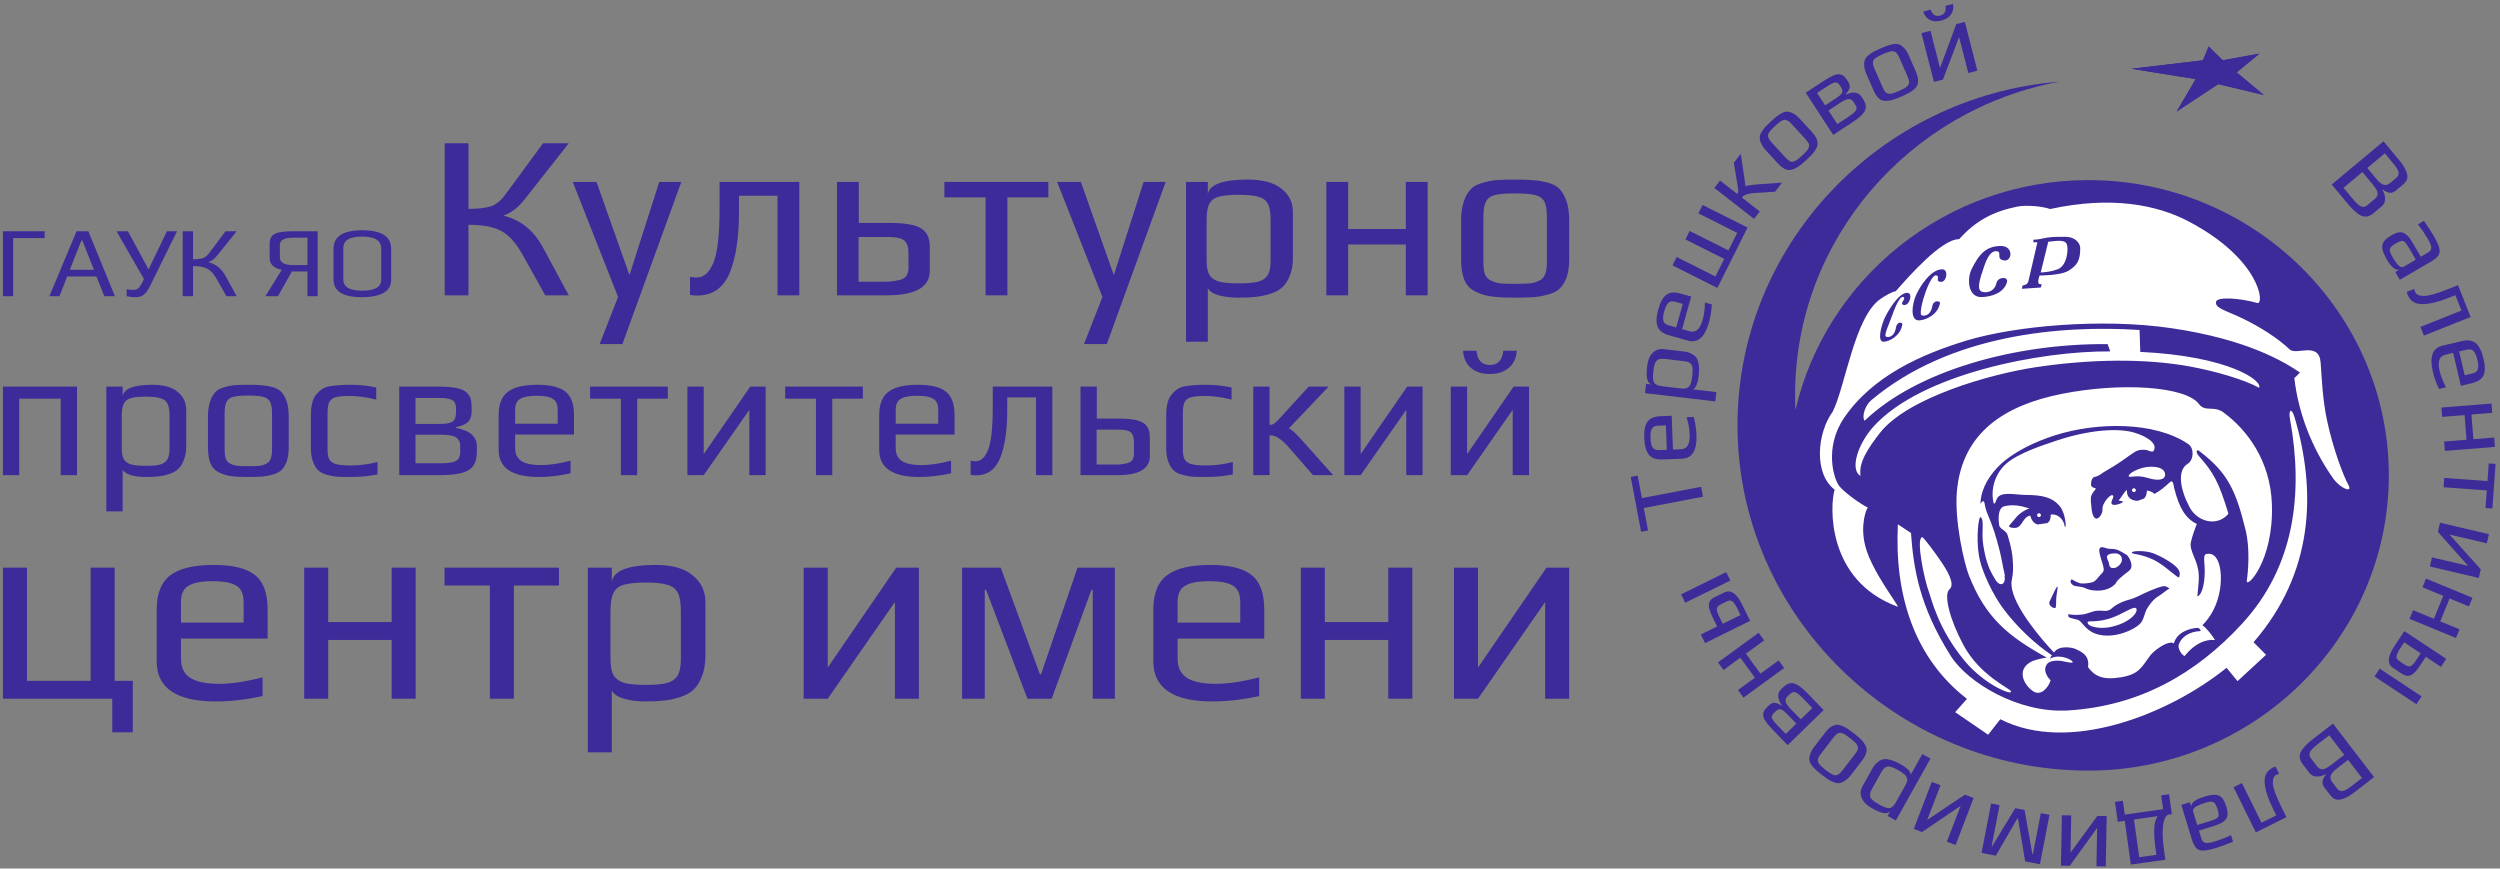 <svg width="213" height="74" viewBox="0 0 213 74" fill="none" xmlns="http://www.w3.org/2000/svg">
<rect x="0" y="0" width="213" height="74" fill="#808080" stroke="none"/>
<g clip-path="url(#clip0_117_118)">
<circle cx="177.036" cy="40.718" r="23.951" fill="white"/>
<path fill-rule="evenodd" clip-rule="evenodd" d="M192.513 4.565L190.565 6.168L192.873 8.092L188.998 7.169L185.453 9.5L187.075 6.741L181.59 5.859L187.691 5.138L188.18 3.963L189.381 5.134L192.513 4.565ZM189.864 43.771C188.896 44.922 187.207 44.45 186.557 43.223C185.747 41.697 185.464 40.085 186.392 39.513C186.912 39.193 186.97 38.19 186.433 37.827C183.581 35.897 178.658 35.953 175.09 37.087C173.467 37.603 171.479 38.501 170.25 39.756C169.144 40.886 168.746 42.039 168.735 42.925C168.991 42.528 169.065 42.748 169.092 42.924C169.257 43.977 169.699 44.179 170.392 47.003C170.49 47.4 170.584 47.898 170.668 48.344C170.752 48.79 170.848 49.037 170.789 49.108C170.916 49.833 170.344 50.058 169.955 49.296C169.55 48.647 169.212 47.962 168.977 46.463C168.787 45.259 169.098 44.322 168.75 44.062C168.586 43.94 168.354 45.747 168.594 47.275C168.835 48.812 169.932 50.85 170.655 51.825C171.903 53.507 173.447 54.901 174.829 55.835C174.736 55.907 174.701 56.026 174.655 56.12C174.908 55.986 175.133 55.948 175.305 55.942C175.912 55.923 176.545 56.224 176.6 56.413C176.608 56.511 176.216 56.435 175.758 56.337C175.248 56.227 174.636 56.305 174.436 56.545C173.983 57.091 174.471 57.727 174.712 57.961C174.546 58.545 173.903 59.338 173.239 58.904C172.418 58.367 171.74 57.023 173.122 56.344C173.156 56.327 173.725 56.112 174.377 56.026C171.135 54.226 169.174 52.678 167.734 48.98C167.378 48.065 166.491 44.398 166.733 41.803C167.199 36.805 170.857 34.517 175.652 33.56C180.664 32.561 186.22 32.898 187.353 34.427C187.894 35.158 188.664 34.486 189.539 35.213C191.418 36.623 193.443 39.212 193.567 42.984C193.727 47.889 191.313 50.256 191.429 49.46C191.535 48.731 191.723 46.773 191.321 45.142C190.479 41.723 189.778 40.272 187.43 38.467C187.169 38.223 187.024 38.455 187.301 38.807C188.593 40.255 189.038 41.05 189.864 43.771ZM189.153 50.154C188.949 51.575 188.301 52.624 187.643 53.268C188 53.505 188.506 54.17 188.715 54.531C187.926 54.442 186.979 54.822 186.124 55.899C185.832 55.761 185.524 55.204 185.634 54.901C185.879 54.225 186.582 53.822 187.388 53.776C187.643 53.761 187.368 53.497 187.261 53.498C186.632 53.507 185.474 53.836 185.215 54.816C184.732 54.511 183.514 55.427 183.195 55.854C182.449 56.855 182.262 57.448 180.699 57.706C179.142 57.963 178.459 57.601 177.901 56.845C178.072 55.741 177.18 55.481 176.892 55.32C176.602 55.157 175.414 54.942 174.998 55.593C173.883 54.422 171.554 51.682 171.386 49.932C171.317 49.211 171.607 49.267 171.483 47.644C171.406 46.648 171.107 45.824 171.036 45.562C170.938 45.202 170.372 45.089 170.324 44.726C170.23 44.012 170.27 43.263 170.768 43.134C171.488 42.949 172.21 43.092 172.904 43.321C172.584 43.411 172.08 43.713 171.795 44.06C171.527 44.386 171.323 44.598 171.18 44.788C171.078 44.925 171.507 45.009 171.743 44.974C172.317 44.89 172.347 44.017 172.978 43.931C173.073 44.295 173.266 44.595 173.596 44.685L174.43 44.569C174.643 44.423 174.74 44.175 174.72 43.843C175.202 43.756 175.652 44.094 175.828 44.532C175.906 44.725 175.903 44.888 175.957 44.904C176.061 44.934 175.973 43.71 175.501 43.14C174.862 42.37 174.03 42.169 172.542 42.169C171.947 42.169 170.779 41.906 170.307 42.276C170.077 42.456 170.065 42.741 169.968 42.889C169.903 42.894 169.862 42.895 169.86 42.888C169.536 41.525 170.107 40.219 170.935 39.502C171.961 38.612 173.95 37.966 175.135 37.567C177.932 36.624 180.447 36.434 181.87 36.868C182.906 37.184 183.836 37.777 183.505 38.382C183.379 38.611 183.1 38.358 182.793 38.331C181.741 38.237 181.865 38.739 179.27 40.209C179.01 40.357 178.938 40.518 178.442 40.642C178.277 40.683 178.142 40.941 178.16 41.306C178.177 41.652 178.7 41.516 178.524 41.708C178.348 41.901 178.151 42.159 178.139 42.456C178.125 42.843 178.189 43.046 178.195 43.267C178.195 43.3 178.244 44.046 178.545 44.169C178.815 44.28 179.131 43.777 179.135 43.426C179.043 42.874 179.943 41.899 180.048 42.264C180.104 42.457 179.697 42.868 180.009 42.995C180.146 43.079 180.776 42.925 180.876 42.744C180.903 42.693 180.496 42.676 180.517 42.617C180.713 42.439 180.995 41.872 181.215 41.745C181.184 42.249 181.428 42.572 181.928 42.653C181.997 42.665 182.062 42.67 182.122 42.672L182.672 42.48C182.839 42.318 182.914 42.069 182.916 41.795C183.095 41.821 183.43 41.903 183.541 42.085C183.999 41.856 184.426 41.501 184.874 41.084C185.161 40.818 185.19 41.38 185.237 41.569C185.645 43.212 186.177 44.169 187.173 44.641C187.007 45.045 186.787 45.643 186.663 46.201C186.502 46.928 187.264 47.73 187.332 48.92C187.382 49.794 187.145 50.916 187.241 50.807C187.724 50.578 187.874 49.33 187.838 48.376C187.817 47.815 187.698 47.272 187.97 47.205C189.043 46.94 189.373 48.621 189.153 50.154ZM175.307 50.086C175.288 50.325 175.214 50.648 175.192 50.96C175.169 51.272 175.197 51.573 175.141 51.765C175.092 51.933 174.435 51.605 174.634 51.226C174.832 50.847 175.346 49.609 175.307 50.086ZM183.548 47.172C184.155 47.423 185.186 47.983 185.549 48.448C185.811 48.783 185.7 49.046 185.662 49.173C185.604 49.362 184.469 48.174 183.529 47.715C182.39 47.159 181.729 47.25 181.635 47.098C181.525 46.922 182.803 46.863 183.548 47.172ZM148.034 36.244C148.034 20.874 160.145 8.196 175.467 6.956C162.672 9.322 152.939 20.404 152.939 33.649C152.939 34.085 152.95 34.518 152.971 34.949C155.555 23.75 165.777 15.346 177.933 15.346C192.03 15.346 203.527 26.646 203.527 40.501C203.527 54.356 192.03 65.656 177.933 65.656C161.584 65.656 148.034 52.417 148.034 36.244ZM169.39 62.6L170.428 61.277C176.224 64.247 184.749 60.89 189.703 56.898L190.637 58.034L193.068 55.788L192.004 54.717C197.121 48.819 197.399 41.895 195.471 35.466C195.226 34.719 194.973 34.928 195.104 35.682C196.265 42.049 195.506 48.278 191.019 53.147C187.06 57.445 182.245 60.154 176.209 60.53C171.976 60.793 167.643 58.157 166.211 55.894C163.503 51.613 163.035 48.41 162.816 45.41L161.7 44.672C161.396 50.682 163.088 56.07 167.586 59.542L166.58 60.676L169.39 62.6ZM156.313 41.719C155.906 42.995 155.577 49.45 161.68 51.69C161.929 51.782 159.527 48.776 158.939 46.588C158.439 44.728 159.036 43.288 159.142 43.252C158.477 42.912 157.262 42.053 156.739 41.453C156.243 40.883 155.391 38.15 157.111 35.611C159.549 32.013 163.763 30.163 167.566 29.011C171.697 27.761 179.075 27.097 184.955 27.954C191.488 28.906 194.651 30.852 195.956 31.738C195.905 31.785 195.684 32.041 195.474 32.206C195.814 35.12 196.914 38.1 198.792 40.77C199.371 41.593 200.504 42.072 200.078 41.303C199.655 40.541 198.778 38.245 198.255 35.779C197.898 34.091 197.816 32.323 197.719 30.911C197.592 29.045 195.651 30.314 195.079 29.77C194.089 28.827 192.615 27.882 191.086 27.139C189.737 26.484 188.665 26.261 188.812 25.699C188.928 25.256 190.895 25.407 192.317 25.813C192.952 25.994 192.64 22.11 186.475 18.866C183.773 17.445 179.867 16.677 174.678 17.808C174.035 17.588 172.701 17.437 171.848 17.609C169.78 18.026 168.304 18.83 166.92 20.378C165.431 20.351 162.62 23.557 161.518 24.813C161.214 24.833 160.537 25.257 160.247 25.45C157.992 26.95 157.223 32.982 156.13 35.104C154.831 36.872 154.504 40.346 156.313 41.719ZM167.366 56.28C165.108 53.547 164.568 51.035 164.362 50.492C163.953 49.411 163.228 45.937 163.757 45.763C163.871 45.726 164.889 47.132 165.308 47.738C165.846 48.517 166.629 49.768 166.094 50.211C165.584 50.632 166.095 52.742 167.288 54.962C168.671 57.536 171.167 58.605 171.327 58.884C171.583 59.33 169.129 58.412 167.366 56.28ZM179.571 29.319L179.795 29.939C173.881 29.891 163.685 31.848 159.619 36.347C158.262 37.849 157.596 40.05 158.519 40.544C158.337 39.42 159.154 38.187 160.165 36.89C162.492 33.906 169.474 31.881 173.473 31.282C178.177 30.578 182.814 30.536 186.579 31.225C188.783 31.629 191.272 32.362 192.474 33.04C192.804 32.458 189.964 30.344 182.351 29.981L182.29 28.114C175.575 27.685 166.145 28.47 159.426 34.101C158.909 34.534 158.604 35.491 158.866 35.847C163.294 31.587 171.702 29.247 179.571 29.319ZM173.724 43.73C173.814 43.73 173.888 43.803 173.888 43.892C173.888 43.981 173.814 44.053 173.724 44.053C173.633 44.053 173.559 43.981 173.559 43.892C173.559 43.803 173.633 43.73 173.724 43.73ZM181.81 41.601C181.901 41.601 181.975 41.673 181.975 41.762C181.975 41.851 181.901 41.924 181.81 41.924C181.72 41.924 181.646 41.851 181.646 41.762C181.646 41.673 181.72 41.601 181.81 41.601ZM183.266 39.765C184.226 39.765 184.47 40.123 184.47 40.46C184.47 40.797 184.036 41.045 183.011 40.725C181.987 40.404 181.446 40.752 181.374 40.573C181.289 40.356 182.305 39.765 183.266 39.765ZM178.142 49.64C178.596 49.56 178.691 49.225 179.122 48.796C179.303 48.615 179.248 48.401 179.12 47.974C178.967 47.462 178.771 46.891 178.895 46.718C179.078 46.461 179.39 46.779 179.848 46.766C180.414 46.749 180.708 46.995 181.186 47.27C181.337 47.357 181.908 48.254 181.386 48.641C180.789 49.083 180.378 49.475 180.346 49.556C180.225 49.858 179.619 50.352 178.656 50.322C178.217 50.309 177.956 50.242 177.727 50.137C177.228 49.911 176.839 49.995 176.647 49.87C176.522 49.789 176.282 49.584 176.496 49.362C176.526 49.331 176.751 49.541 177.144 49.672C177.43 49.768 177.834 49.694 178.142 49.64ZM180.229 47.148C180.591 47.148 180.79 47.389 180.79 47.695C180.79 48.001 180.406 48.398 180.088 48.398C179.906 48.398 179.738 48.421 179.673 47.967C179.654 47.837 179.576 47.72 179.538 47.61C179.394 47.193 179.867 47.148 180.229 47.148ZM179.518 52.036C179.99 51.934 179.848 51.725 180.757 51.311C181.185 51.116 181.605 51.076 182.062 50.85C182.877 50.447 183.7 50.082 184.238 49.956C184.529 49.889 184.721 50.054 184.832 50.146C184.543 50.297 184.24 50.597 183.858 50.823C183.46 51.059 183.097 51.555 182.91 51.888C182.717 52.233 182.669 52.714 182.415 53.047C181.971 53.629 180.022 54.531 178.536 53.99C177.625 53.66 177.371 52.896 177.028 52.807C176.235 52.6 176.202 52.66 176.216 52.324C176.397 52.355 176.702 52.439 177.433 52.353C177.816 52.308 178.269 52.078 178.635 52.039C179.005 51.999 179.332 52.077 179.518 52.036ZM179.642 52.729C180.784 52.408 181.841 51.53 182.017 51.857C182.194 52.183 181.408 53.11 179.766 53.432C178.857 53.609 177.96 53.386 177.876 53.107C177.776 52.771 178.258 53.118 179.642 52.729ZM173.239 20.424C173.745 20.419 174.073 20.292 174.465 20.238C174.939 20.172 175.467 20.177 175.99 20.176C176.754 20.175 177.231 20.681 177.236 21.128C177.247 22.252 176.916 22.63 176.26 23.052C175.713 23.404 174.498 23.455 173.771 23.476C173.665 23.804 173.604 24.026 173.713 24.177C173.765 24.25 173.967 24.18 173.949 24.242L173.878 24.496L172.265 24.607L172.315 24.347C172.404 24.273 172.737 24.318 172.827 23.93L173.587 20.641L173.254 20.645L173.239 20.424ZM174.511 20.599C174.792 20.599 175.916 20.307 176.095 20.811C176.255 21.26 176.103 22.645 175.32 22.939C174.74 23.157 174.312 23.184 173.869 23.217L174.511 20.599ZM170.459 20.958C171.576 20.947 171.444 22.265 170.773 22.191C170.014 22.106 170.587 21.499 170.169 21.412C169.6 21.293 169.253 22.073 169.03 22.754C168.796 23.467 168.373 24.559 168.784 24.816C169.041 24.976 169.904 24.982 170.095 24.116C170.217 23.56 171.16 23.536 170.99 24.064C170.683 25.018 169.593 25.283 168.86 25.312C167.646 25.361 167.591 23.746 167.964 22.972C168.6 21.654 169.21 20.97 170.459 20.958ZM165.481 22.943C166.051 22.943 165.857 24.094 165.326 24.013C164.847 23.939 165.317 23.609 165.005 23.473C164.633 23.311 164.147 24.646 164.075 24.838C163.815 25.53 163.512 26.741 163.713 26.855C163.87 26.944 164.479 26.957 164.63 26.091C164.727 25.534 165.326 25.619 165.287 25.831C165.113 26.799 164.109 27.263 163.528 27.298C162.714 27.347 162.902 25.949 163.23 25.186C163.559 24.423 164.49 22.943 165.481 22.943ZM162.487 24.947C163.02 24.947 162.704 26.064 162.207 25.983C161.759 25.91 162.458 25.438 162.166 25.302C161.818 25.14 161.28 26.682 161.213 26.873C160.969 27.566 160.489 28.559 160.678 28.674C160.824 28.762 161.394 28.775 161.535 27.909C161.626 27.352 162.114 27.438 162.078 27.649C161.915 28.617 160.997 29.089 160.504 29.116C159.92 29.149 160.26 27.832 160.526 27.211C160.792 26.59 161.736 24.947 162.487 24.947Z" fill="#3C2B99"/>
<path d="M190.563 6.167L192.511 4.564L189.379 5.133L188.178 3.962L187.689 5.137L181.587 5.857L187.073 6.74L185.451 9.499L188.996 7.168L192.872 8.091L190.563 6.167Z" fill="#3C2B99"/>
<path d="M203.076 12.039L204.387 13.62C204.7 13.998 204.91 14.33 205.018 14.617C205.115 14.882 205.138 15.093 205.085 15.252C205.037 15.416 204.917 15.577 204.727 15.736L204.136 16.229C203.959 16.376 203.779 16.441 203.597 16.425C203.419 16.404 203.222 16.31 203.007 16.144L202.98 16.166C203.139 16.441 203.215 16.704 203.209 16.955C203.211 17.207 203.119 17.411 202.933 17.566L202.193 18.184C201.871 18.452 201.544 18.521 201.213 18.39C200.882 18.258 200.483 17.911 200.015 17.347L198.664 15.718L203.076 12.039ZM202.474 15.251C202.704 15.528 202.908 15.692 203.088 15.742C203.276 15.793 203.46 15.743 203.642 15.591L204.158 15.161C204.326 15.021 204.393 14.861 204.359 14.682C204.325 14.502 204.19 14.27 203.952 13.983L203.189 13.063L201.694 14.31L202.474 15.251ZM200.471 16.968C200.746 17.299 200.974 17.505 201.155 17.585C201.336 17.664 201.508 17.636 201.671 17.5L202.338 16.944C202.455 16.846 202.528 16.744 202.554 16.637C202.589 16.531 202.581 16.415 202.529 16.288C202.474 16.166 202.416 16.064 202.357 15.983C202.302 15.898 202.21 15.778 202.082 15.624L201.279 14.656L199.668 16L200.471 16.968Z" fill="#3C2B99"/>
<path d="M203.353 22.096C203.149 21.743 203.024 21.451 202.978 21.218C202.934 20.99 202.972 20.784 203.089 20.599C203.21 20.419 203.429 20.238 203.745 20.053C204.025 19.89 204.264 19.802 204.461 19.79C204.666 19.78 204.857 19.85 205.033 20C205.212 20.156 205.403 20.41 205.607 20.763L206.251 21.874L206.84 21.532C206.977 21.451 207.066 21.362 207.104 21.265C207.151 21.169 207.153 21.048 207.11 20.903C207.069 20.762 206.979 20.572 206.84 20.332C206.618 19.948 206.342 19.542 206.011 19.113L206.516 18.819C206.855 19.298 207.143 19.742 207.38 20.151C207.628 20.58 207.779 20.916 207.831 21.16C207.888 21.399 207.86 21.604 207.746 21.773C207.633 21.941 207.41 22.122 207.079 22.315L204.464 23.838L204.078 23.171L204.43 22.966C204.112 23.076 203.753 22.786 203.353 22.096ZM203.871 21.948C204.016 22.199 204.157 22.401 204.293 22.553C204.472 22.757 204.646 22.809 204.814 22.712L205.823 22.124L205.206 21.058C205.079 20.838 204.969 20.69 204.877 20.614C204.79 20.535 204.692 20.506 204.583 20.529C204.473 20.552 204.316 20.623 204.112 20.741C203.929 20.848 203.797 20.949 203.715 21.044C203.639 21.137 203.605 21.242 203.612 21.361C203.625 21.477 203.684 21.626 203.791 21.81L203.871 21.948Z" fill="#3C2B99"/>
<path d="M205.132 25.117C205.1 25.035 205.076 24.952 205.062 24.869L205.695 24.617C205.709 24.7 205.731 24.78 205.762 24.857C205.855 25.093 206.099 25.212 206.493 25.215C206.895 25.22 207.559 25.038 208.484 24.669L209.421 24.296L210.495 27.007L206.518 28.591L206.224 27.85L209.716 26.459L209.197 25.148L208.622 25.378C207.718 25.738 206.961 25.915 206.35 25.911C205.745 25.904 205.339 25.639 205.132 25.117Z" fill="#3C2B99"/>
<path d="M207.278 31.666C206.978 30.389 207.253 29.65 208.102 29.45L209.746 29.062C210.251 28.943 210.646 29.002 210.932 29.238C211.224 29.479 211.447 29.924 211.599 30.574C211.744 31.19 211.741 31.658 211.593 31.978C211.445 32.305 211.11 32.529 210.588 32.652L209.667 32.87L209.01 30.065L208.381 30.213C208.094 30.28 207.911 30.43 207.832 30.661C207.753 30.892 207.763 31.218 207.862 31.638C207.955 32.035 208.134 32.487 208.398 32.996L207.804 33.136C207.565 32.633 207.39 32.144 207.278 31.666ZM209.993 31.973L210.647 31.819C210.899 31.759 211.053 31.641 211.109 31.464C211.171 31.291 211.159 31.021 211.073 30.653C210.989 30.296 210.88 30.049 210.744 29.911C210.615 29.771 210.424 29.731 210.171 29.791L209.517 29.945L209.993 31.973Z" fill="#3C2B99"/>
<path d="M212.273 34.38L212.336 35.176L210.565 35.318L210.733 37.421L212.504 37.279L212.568 38.074L208.302 38.417L208.239 37.621L210.151 37.468L209.983 35.365L208.071 35.518L208.007 34.723L212.273 34.38Z" fill="#3C2B99"/>
<path d="M211.933 40.989L212.042 39.485L212.624 39.528L212.348 43.321L211.766 43.279L211.875 41.784L208.189 41.514L208.247 40.719L211.933 40.989Z" fill="#3C2B99"/>
<path d="M211.19 49.241L207.023 48.267L207.204 47.49L210.278 48.209L207.71 45.314L207.89 44.537L212.058 45.511L211.877 46.289L208.7 45.546L211.361 48.508L211.19 49.241Z" fill="#3C2B99"/>
<path d="M210.653 50.929L210.351 51.668L208.707 50.99L207.907 52.942L209.551 53.619L209.249 54.357L205.291 52.727L205.593 51.989L207.368 52.72L208.167 50.768L206.393 50.037L206.695 49.299L210.653 50.929Z" fill="#3C2B99"/>
<path d="M208.42 56.134L207.972 56.815L206.681 55.961L206.223 56.656C206.022 56.962 205.841 57.189 205.68 57.338C205.515 57.491 205.349 57.572 205.181 57.581C205.017 57.593 204.835 57.533 204.633 57.399L203.895 56.911C203.378 56.569 203.407 55.962 203.982 55.088L204.849 53.771L208.42 56.134ZM206.317 59.331L205.879 59.997L202.307 57.634L202.745 56.968L206.317 59.331ZM204.439 55.327C204.345 55.47 204.267 55.631 204.206 55.81C204.137 56.012 204.205 56.181 204.412 56.318L204.862 56.616C205.005 56.711 205.126 56.762 205.226 56.772C205.322 56.786 205.418 56.754 205.512 56.675C205.603 56.6 205.712 56.467 205.839 56.275L206.243 55.66L204.834 54.728L204.439 55.327Z" fill="#3C2B99"/>
<path d="M202.268 66.212L200.642 67.466C200.254 67.765 199.916 67.963 199.626 68.06C199.358 68.147 199.146 68.162 198.99 68.103C198.829 68.049 198.673 67.923 198.522 67.726L198.053 67.115C197.913 66.932 197.854 66.749 197.878 66.567C197.905 66.389 198.006 66.196 198.18 65.987L198.159 65.959C197.879 66.108 197.614 66.174 197.364 66.159C197.113 66.151 196.913 66.051 196.766 65.859L196.178 65.093C195.923 64.76 195.867 64.431 196.011 64.104C196.154 63.777 196.516 63.39 197.095 62.943L198.77 61.651L202.268 66.212ZM199.09 65.487C198.805 65.706 198.635 65.905 198.578 66.083C198.52 66.27 198.563 66.457 198.707 66.644L199.116 67.178C199.249 67.351 199.406 67.424 199.586 67.397C199.766 67.37 200.003 67.243 200.297 67.016L201.243 66.287L200.057 64.741L199.09 65.487ZM197.456 63.414C197.115 63.677 196.901 63.898 196.815 64.076C196.729 64.255 196.75 64.428 196.88 64.597L197.408 65.285C197.501 65.407 197.601 65.484 197.706 65.514C197.81 65.553 197.926 65.549 198.054 65.503C198.179 65.452 198.282 65.398 198.365 65.341C198.452 65.289 198.575 65.202 198.734 65.08L199.729 64.312L198.451 62.647L197.456 63.414Z" fill="#3C2B99"/>
<path d="M193.637 65.403C193.716 65.364 193.796 65.334 193.878 65.313L194.181 65.925C194.099 65.945 194.021 65.974 193.947 66.011C193.72 66.124 193.621 66.377 193.652 66.771C193.679 67.173 193.914 67.821 194.357 68.716L194.804 69.622L192.198 70.917L190.298 67.073L191.011 66.718L192.679 70.094L193.939 69.468L193.664 68.912C193.232 68.038 192.994 67.296 192.948 66.685C192.906 66.08 193.135 65.653 193.637 65.403Z" fill="#3C2B99"/>
<path d="M187.79 67.884C188.179 67.764 188.492 67.709 188.728 67.716C188.959 67.726 189.151 67.809 189.304 67.966C189.451 68.125 189.578 68.379 189.685 68.73C189.78 69.04 189.811 69.293 189.778 69.489C189.742 69.692 189.63 69.862 189.444 70C189.253 70.139 188.962 70.268 188.574 70.388L187.348 70.764L187.547 71.417C187.594 71.57 187.66 71.676 187.747 71.736C187.829 71.803 187.946 71.832 188.097 71.823C188.242 71.816 188.448 71.771 188.713 71.69C189.135 71.56 189.593 71.382 190.085 71.157L190.256 71.716C189.713 71.938 189.217 72.119 188.766 72.257C188.292 72.403 187.932 72.474 187.684 72.469C187.438 72.471 187.246 72.397 187.108 72.248C186.97 72.099 186.844 71.84 186.732 71.473L185.846 68.574L186.582 68.348L186.701 68.738C186.666 68.402 187.029 68.118 187.79 67.884ZM187.816 68.423C187.54 68.508 187.312 68.6 187.133 68.698C186.894 68.827 186.804 68.984 186.861 69.171L187.203 70.29L188.378 69.929C188.62 69.854 188.789 69.781 188.884 69.708C188.98 69.641 189.03 69.552 189.033 69.44C189.036 69.328 189.002 69.159 188.933 68.933C188.871 68.729 188.803 68.577 188.729 68.476C188.657 68.381 188.562 68.323 188.445 68.304C188.33 68.29 188.171 68.314 187.968 68.376L187.816 68.423Z" fill="#3C2B99"/>
<path d="M180.43 70.015L180.193 68.32L180.868 68.226L181.032 69.402L184.298 68.943L184.133 67.766L184.807 67.672L185.044 69.366L184.773 69.404C184.645 69.422 184.533 69.537 184.437 69.747C184.342 69.963 184.284 70.293 184.263 70.738C184.243 71.189 184.28 71.75 184.374 72.424L184.489 73.249L181.548 73.662L181.026 69.931L180.43 70.015ZM181.814 69.82L182.263 73.034L183.725 72.828L183.639 72.213C183.554 71.605 183.522 71.075 183.542 70.625C183.557 70.181 183.653 69.818 183.827 69.537L181.814 69.82Z" fill="#3C2B99"/>
<path d="M175.594 73.75L175.672 69.46L176.468 69.475L176.41 72.639L178.695 69.516L179.491 69.53L179.412 73.82L178.617 73.806L178.677 70.535L176.345 73.764L175.594 73.75Z" fill="#3C2B99"/>
<path d="M173.802 73.635L172.544 73.39L171.931 69.713L171.896 69.706L170.044 72.904L168.829 72.668L169.643 68.456L170.364 68.596L169.687 72.095L169.731 72.103L171.7 68.856L172.49 69.009L173.159 72.769L173.203 72.778L173.879 69.279L174.617 69.422L173.802 73.635Z" fill="#3C2B99"/>
<path d="M163.052 70.621L164.589 66.617L165.332 66.903L164.198 69.857L167.411 67.706L168.153 67.992L166.617 71.997L165.874 71.71L167.046 68.657L163.753 70.892L163.052 70.621Z" fill="#3C2B99"/>
<path d="M161.523 69.907L160.829 69.516L161.054 69.114C160.819 69.402 160.306 69.323 159.514 68.877C159.041 68.611 158.74 68.309 158.611 67.972C158.48 67.64 158.5 67.32 158.673 67.011L159.535 65.472C159.659 65.251 159.801 65.076 159.96 64.949C160.114 64.819 160.268 64.736 160.423 64.701C160.564 64.666 160.732 64.669 160.925 64.71C161.113 64.748 161.291 64.804 161.459 64.879C161.612 64.944 161.791 65.035 161.997 65.15C162.223 65.278 162.416 65.421 162.578 65.579C162.731 65.74 162.802 65.885 162.79 66.014L163.782 64.244L164.475 64.635L161.523 69.907ZM161.717 65.613C161.45 65.463 161.237 65.367 161.078 65.325C160.911 65.285 160.768 65.299 160.648 65.367C160.529 65.436 160.41 65.576 160.292 65.787L159.521 67.163C159.391 67.395 159.325 67.585 159.324 67.733C159.322 67.881 159.383 68.013 159.506 68.13C159.622 68.25 159.816 68.386 160.088 68.54C160.361 68.693 160.581 68.79 160.747 68.829C160.906 68.871 161.049 68.853 161.174 68.775C161.299 68.696 161.426 68.541 161.556 68.309L162.327 66.933C162.442 66.727 162.499 66.552 162.498 66.409C162.489 66.268 162.424 66.137 162.303 66.015C162.18 65.898 161.984 65.764 161.717 65.613Z" fill="#3C2B99"/>
<path d="M157.946 62.478C158.244 62.709 158.459 62.895 158.591 63.033C158.726 63.168 158.841 63.328 158.936 63.513C159.036 63.703 159.061 63.902 159.013 64.11C158.96 64.324 158.831 64.564 158.626 64.83L157.719 66.009C157.557 66.22 157.389 66.385 157.215 66.504C157.041 66.624 156.878 66.695 156.726 66.719C156.595 66.745 156.443 66.724 156.27 66.658C156.09 66.593 155.919 66.51 155.759 66.408C155.584 66.287 155.405 66.157 155.223 66.016C154.981 65.828 154.804 65.68 154.694 65.572C154.575 65.466 154.46 65.339 154.349 65.193C154.237 65.039 154.173 64.89 154.159 64.744C154.144 64.598 154.17 64.424 154.236 64.222C154.311 64.018 154.431 63.809 154.597 63.594L155.504 62.415C155.81 62.017 156.125 61.797 156.447 61.756C156.579 61.739 156.732 61.763 156.904 61.829C157.077 61.895 157.243 61.979 157.403 62.081C157.587 62.209 157.768 62.341 157.946 62.478ZM157.627 62.892C157.431 62.741 157.285 62.635 157.189 62.576C157.093 62.517 156.987 62.476 156.871 62.453C156.758 62.425 156.653 62.441 156.555 62.5C156.45 62.56 156.337 62.667 156.219 62.822L155.16 64.197C154.998 64.408 154.907 64.58 154.886 64.713C154.862 64.851 154.902 64.983 155.006 65.109C155.102 65.235 155.281 65.4 155.542 65.602C155.803 65.804 156.01 65.937 156.161 66.002C156.304 66.068 156.439 66.072 156.566 66.013C156.689 65.959 156.832 65.827 156.994 65.616L158.052 64.241C158.171 64.086 158.249 63.952 158.284 63.838C158.312 63.725 158.298 63.617 158.243 63.514C158.191 63.407 158.125 63.315 158.043 63.237C157.962 63.159 157.823 63.044 157.627 62.892Z" fill="#3C2B99"/>
<path d="M152.309 63.485L151.003 62.137C150.736 61.861 150.539 61.624 150.413 61.426C150.282 61.232 150.218 61.059 150.22 60.909C150.223 60.767 150.251 60.648 150.307 60.553C150.363 60.457 150.458 60.344 150.593 60.212L150.701 60.107C150.866 59.947 151.03 59.87 151.192 59.876C151.355 59.883 151.554 59.965 151.789 60.123L151.814 60.098C151.422 59.524 151.398 59.07 151.74 58.737L151.924 58.558C152.131 58.356 152.335 58.24 152.536 58.209C152.728 58.179 152.942 58.234 153.177 58.376C153.413 58.517 153.697 58.759 154.03 59.103L155.378 60.496L152.309 63.485ZM152.247 60.826C152.083 60.656 151.947 60.541 151.84 60.481C151.728 60.425 151.628 60.411 151.54 60.439C151.448 60.471 151.339 60.549 151.212 60.673L151.174 60.71C151.06 60.821 150.991 60.92 150.969 61.008C150.943 61.091 150.963 61.187 151.028 61.297C151.084 61.406 151.197 61.548 151.365 61.722L152.147 62.53L153.048 61.653L152.247 60.826ZM153.586 59.472C153.393 59.273 153.235 59.135 153.111 59.058C152.987 58.981 152.879 58.95 152.787 58.965C152.691 58.985 152.586 59.05 152.472 59.161L152.269 59.359C152.163 59.462 152.117 59.593 152.132 59.752C152.155 59.911 152.299 60.129 152.566 60.404L153.422 61.288L154.412 60.325L153.586 59.472Z" fill="#3C2B99"/>
<path d="M148.545 59.434L148.078 58.788L149.516 57.741L148.28 56.034L146.842 57.081L146.374 56.435L149.837 53.914L150.304 54.56L148.752 55.69L149.988 57.397L151.54 56.267L152.008 56.913L148.545 59.434Z" fill="#3C2B99"/>
<path d="M145.27 54.791L144.911 54.06L146.299 53.374L145.932 52.627C145.77 52.298 145.667 52.026 145.62 51.812C145.572 51.592 145.586 51.407 145.663 51.257C145.736 51.11 145.88 50.982 146.097 50.875L146.89 50.484C147.445 50.21 147.953 50.542 148.414 51.48L149.109 52.896L145.27 54.791ZM143.583 51.355L143.232 50.639L147.071 48.744L147.422 49.46L143.583 51.355ZM147.977 51.755C147.902 51.602 147.803 51.453 147.68 51.309C147.541 51.147 147.361 51.121 147.138 51.231L146.655 51.469C146.501 51.545 146.395 51.624 146.337 51.705C146.276 51.782 146.255 51.881 146.276 52.002C146.293 52.119 146.353 52.28 146.455 52.487L146.779 53.147L148.294 52.4L147.977 51.755Z" fill="#3C2B99"/>
<path d="M140.051 43.282L140.414 45.198L139.824 45.31L138.937 40.633L139.528 40.521L139.891 42.437L144.937 41.475L145.097 42.32L140.051 43.282Z" fill="#3C2B99"/>
<path d="M144.54 37.068C144.588 38.379 144.176 39.051 143.304 39.083L141.617 39.145C141.098 39.164 140.722 39.03 140.487 38.742C140.247 38.45 140.114 37.97 140.09 37.302C140.067 36.67 140.159 36.211 140.367 35.926C140.575 35.634 140.946 35.479 141.482 35.459L142.428 35.425L142.533 38.304L143.178 38.28C143.472 38.269 143.68 38.158 143.802 37.947C143.925 37.735 143.978 37.414 143.962 36.983C143.947 36.575 143.859 36.097 143.697 35.547L144.307 35.524C144.445 36.063 144.522 36.578 144.54 37.068ZM141.936 36.241L141.264 36.266C141.005 36.275 140.831 36.361 140.743 36.524C140.648 36.681 140.608 36.949 140.622 37.327C140.635 37.693 140.695 37.957 140.801 38.119C140.901 38.281 141.081 38.357 141.34 38.348L142.011 38.323L141.936 36.241Z" fill="#3C2B99"/>
<path d="M140.155 33.495L140.248 32.702L140.705 32.756C140.349 32.649 140.225 32.143 140.331 31.239C140.394 30.699 140.556 30.304 140.817 30.055C141.071 29.806 141.375 29.702 141.726 29.743L143.473 29.949C143.725 29.979 143.94 30.043 144.118 30.142C144.297 30.234 144.433 30.345 144.524 30.475C144.611 30.592 144.673 30.748 144.71 30.943C144.747 31.132 144.763 31.319 144.76 31.503C144.758 31.669 144.743 31.87 144.716 32.104C144.685 32.363 144.628 32.597 144.544 32.807C144.455 33.011 144.349 33.132 144.226 33.171L146.236 33.409L146.143 34.201L140.155 33.495ZM144.182 32.024C144.218 31.718 144.225 31.484 144.202 31.321C144.175 31.151 144.107 31.024 143.998 30.94C143.889 30.855 143.715 30.799 143.475 30.771L141.912 30.586C141.648 30.555 141.448 30.567 141.311 30.623C141.174 30.678 141.075 30.785 141.015 30.945C140.95 31.098 140.899 31.33 140.862 31.641C140.826 31.952 140.821 32.192 140.849 32.362C140.871 32.526 140.943 32.65 141.063 32.736C141.184 32.821 141.376 32.88 141.639 32.911L143.202 33.095C143.436 33.123 143.619 33.109 143.75 33.053C143.876 32.99 143.972 32.88 144.038 32.721C144.098 32.561 144.146 32.329 144.182 32.024Z" fill="#3C2B99"/>
<path d="M145.6 27.482C145.245 28.744 144.648 29.257 143.808 29.02L142.183 28.561C141.684 28.42 141.366 28.177 141.231 27.832C141.091 27.479 141.111 26.981 141.292 26.339C141.463 25.73 141.691 25.321 141.976 25.113C142.262 24.899 142.664 24.866 143.18 25.011L144.091 25.268L143.312 28.042L143.933 28.217C144.217 28.297 144.449 28.256 144.63 28.092C144.81 27.928 144.959 27.638 145.076 27.223C145.186 26.83 145.248 26.347 145.262 25.774L145.849 25.94C145.816 26.495 145.733 27.009 145.6 27.482ZM143.373 25.895L142.726 25.712C142.476 25.642 142.285 25.67 142.151 25.798C142.013 25.919 141.893 26.161 141.79 26.525C141.691 26.878 141.668 27.148 141.719 27.334C141.765 27.519 141.913 27.647 142.163 27.717L142.81 27.9L143.373 25.895Z" fill="#3C2B99"/>
<path d="M142.493 22.612L142.849 21.898L146.154 23.557L146.902 22.059L143.597 20.4L143.957 19.678L147.262 21.337L148.01 19.839L144.705 18.18L145.062 17.466L148.888 19.387L146.32 24.532L142.493 22.612Z" fill="#3C2B99"/>
<path d="M146.063 16.017L146.551 15.387L148.011 16.522C148.065 16.452 148.094 16.385 148.099 16.322C148.103 16.249 148.097 16.155 148.082 16.039L147.721 13.873L148.317 13.103L148.725 15.888C148.786 15.838 148.916 15.801 149.114 15.776C149.316 15.746 149.63 15.717 150.055 15.688L151.834 15.558L151.232 16.335L149.469 16.445C149.227 16.459 149.018 16.494 148.84 16.55C148.707 16.596 148.622 16.634 148.583 16.665C148.54 16.691 148.505 16.723 148.476 16.76C148.447 16.798 148.427 16.823 148.416 16.837L149.932 18.016L149.444 18.647L146.063 16.017Z" fill="#3C2B99"/>
<path d="M153.895 13.637C153.617 13.893 153.399 14.075 153.241 14.181C153.086 14.292 152.909 14.379 152.711 14.442C152.508 14.509 152.308 14.501 152.111 14.418C151.91 14.33 151.696 14.162 151.468 13.915L150.462 12.819C150.282 12.624 150.148 12.43 150.06 12.238C149.971 12.047 149.928 11.873 149.931 11.719C149.928 11.585 149.973 11.438 150.067 11.279C150.162 11.111 150.272 10.957 150.399 10.815C150.547 10.662 150.705 10.508 150.874 10.352C151.1 10.143 151.275 9.994 151.399 9.903C151.524 9.803 151.668 9.711 151.83 9.625C152 9.54 152.158 9.503 152.304 9.513C152.449 9.523 152.616 9.578 152.804 9.677C152.991 9.786 153.177 9.939 153.361 10.139L154.367 11.234C154.707 11.604 154.87 11.951 154.857 12.277C154.852 12.411 154.802 12.557 154.708 12.716C154.614 12.876 154.503 13.026 154.377 13.167C154.22 13.328 154.059 13.485 153.895 13.637ZM153.541 13.252C153.723 13.084 153.851 12.958 153.926 12.873C154 12.788 154.058 12.69 154.1 12.579C154.146 12.472 154.148 12.365 154.107 12.259C154.066 12.144 153.979 12.015 153.847 11.872L152.673 10.594C152.493 10.399 152.339 10.28 152.212 10.237C152.08 10.19 151.944 10.207 151.803 10.289C151.662 10.363 151.471 10.512 151.228 10.736C150.985 10.961 150.819 11.142 150.73 11.281C150.642 11.411 150.615 11.544 150.652 11.679C150.684 11.81 150.79 11.973 150.97 12.169L152.144 13.446C152.276 13.59 152.395 13.689 152.501 13.743C152.608 13.79 152.716 13.794 152.826 13.757C152.94 13.723 153.042 13.673 153.133 13.606C153.223 13.539 153.359 13.421 153.541 13.252Z" fill="#3C2B99"/>
<path d="M153.847 7.9L155.415 6.871C155.736 6.66 156.005 6.512 156.224 6.425C156.439 6.334 156.62 6.303 156.766 6.334C156.905 6.363 157.016 6.414 157.099 6.487C157.181 6.56 157.274 6.676 157.378 6.834L157.46 6.96C157.586 7.153 157.63 7.329 157.593 7.487C157.555 7.646 157.437 7.826 157.237 8.028L157.256 8.057C157.893 7.781 158.342 7.843 158.604 8.244L158.744 8.459C158.902 8.701 158.977 8.924 158.969 9.127C158.962 9.322 158.867 9.522 158.684 9.727C158.501 9.932 158.209 10.166 157.81 10.428L156.189 11.491L153.847 7.9ZM156.462 8.345C156.659 8.216 156.798 8.104 156.877 8.01C156.953 7.91 156.986 7.815 156.975 7.723C156.961 7.626 156.906 7.503 156.809 7.355L156.78 7.311C156.693 7.177 156.609 7.091 156.527 7.053C156.451 7.011 156.353 7.012 156.233 7.055C156.115 7.09 155.955 7.174 155.753 7.306L154.813 7.923L155.5 8.976L156.462 8.345ZM157.532 9.921C157.764 9.769 157.929 9.639 158.028 9.532C158.127 9.425 158.178 9.324 158.181 9.231C158.18 9.133 158.136 9.017 158.049 8.883L157.894 8.646C157.813 8.522 157.694 8.452 157.535 8.436C157.375 8.428 157.135 8.529 156.814 8.74L155.786 9.414L156.541 10.572L157.532 9.921Z" fill="#3C2B99"/>
<path d="M162.006 8.221C161.66 8.373 161.395 8.474 161.211 8.522C161.029 8.577 160.833 8.601 160.625 8.596C160.411 8.593 160.225 8.52 160.066 8.377C159.905 8.229 159.756 8 159.622 7.692L159.025 6.327C158.919 6.084 158.855 5.857 158.834 5.647C158.813 5.437 158.828 5.259 158.881 5.113C158.921 4.986 159.012 4.862 159.153 4.742C159.296 4.614 159.451 4.504 159.617 4.412C159.806 4.316 160.006 4.222 160.217 4.129C160.498 4.006 160.712 3.921 160.859 3.876C161.01 3.822 161.175 3.782 161.356 3.754C161.545 3.729 161.706 3.745 161.841 3.802C161.975 3.86 162.115 3.966 162.26 4.121C162.402 4.285 162.528 4.491 162.637 4.74L163.233 6.104C163.434 6.564 163.476 6.946 163.357 7.25C163.309 7.374 163.214 7.497 163.074 7.616C162.933 7.736 162.78 7.842 162.614 7.935C162.414 8.036 162.211 8.131 162.006 8.221ZM161.796 7.742C162.023 7.643 162.185 7.565 162.283 7.509C162.381 7.453 162.468 7.379 162.544 7.288C162.622 7.202 162.659 7.102 162.654 6.988C162.652 6.866 162.612 6.716 162.534 6.537L161.838 4.946C161.732 4.702 161.625 4.539 161.519 4.457C161.41 4.369 161.275 4.341 161.115 4.373C160.958 4.397 160.729 4.475 160.426 4.608C160.124 4.741 159.908 4.858 159.779 4.96C159.653 5.055 159.585 5.171 159.575 5.311C159.563 5.446 159.61 5.635 159.717 5.878L160.413 7.47C160.491 7.648 160.571 7.781 160.654 7.867C160.74 7.945 160.841 7.985 160.957 7.986C161.075 7.992 161.188 7.977 161.295 7.943C161.403 7.909 161.57 7.842 161.796 7.742Z" fill="#3C2B99"/>
<path d="M167.405 1.866L168.471 6.022L167.7 6.22L166.914 3.155L165.542 6.777L164.772 6.976L163.706 2.82L164.477 2.621L165.289 5.789L166.677 2.054L167.405 1.866ZM165.403 1.751C165.021 1.849 164.694 1.83 164.421 1.693C164.147 1.55 163.959 1.315 163.857 0.987L164.49 0.824C164.645 1.26 164.913 1.428 165.296 1.33C165.672 1.233 165.826 0.955 165.757 0.497L166.391 0.333C166.463 0.662 166.411 0.957 166.234 1.216C166.063 1.474 165.786 1.652 165.403 1.751Z" fill="#3C2B99"/>
<path d="M42.885 18.374C43.628 18.56 44.275 18.873 44.826 19.312C45.376 19.751 45.858 20.35 46.271 21.109L48.459 25.161H46.457L44.495 21.648C44.11 20.969 43.718 20.456 43.319 20.11C42.919 19.751 42.452 19.505 41.915 19.372C41.392 19.226 40.724 19.152 39.912 19.152V25.161H37.889V12.205H39.912V17.795C40.738 17.795 41.378 17.722 41.832 17.575C42.286 17.416 42.699 17.076 43.071 16.557L46.271 12.205H48.459L44.64 17.056C44.131 17.695 43.546 18.134 42.885 18.374Z" fill="#3C2B99"/>
<path d="M52.659 25.301L48.799 15.499H50.822L53.609 23.384H53.65L56.169 15.499H58.047L53.031 29.313H51.09L52.659 25.301Z" fill="#3C2B99"/>
<path d="M59.388 25.181C59.182 25.181 58.982 25.161 58.79 25.121V23.584C58.982 23.624 59.175 23.644 59.368 23.644C59.959 23.644 60.428 23.231 60.772 22.406C61.129 21.568 61.308 20.024 61.308 17.775V15.499H68.1V25.161H66.242V16.677H62.96V18.074C62.96 20.27 62.691 22.007 62.155 23.285C61.618 24.549 60.696 25.181 59.388 25.181Z" fill="#3C2B99"/>
<path d="M71.312 15.499H73.17V18.993H75.73C76.584 18.993 77.258 19.052 77.754 19.172C78.263 19.292 78.634 19.505 78.868 19.811C79.102 20.104 79.219 20.523 79.219 21.069V23.065C79.219 24.462 78.001 25.161 75.565 25.161H71.312V15.499ZM75.441 24.003C75.84 24.003 76.253 23.95 76.68 23.844C77.162 23.724 77.403 23.384 77.403 22.826V21.608C77.403 21.222 77.347 20.929 77.237 20.729C77.141 20.53 76.955 20.39 76.68 20.31C76.418 20.23 76.019 20.19 75.483 20.19H73.15V24.003H75.441Z" fill="#3C2B99"/>
<path d="M83.972 16.817H80.462V15.499H89.319V16.817H85.83V25.161H83.972V16.817Z" fill="#3C2B99"/>
<path d="M93.928 25.301L90.067 15.499H92.09L94.877 23.384H94.919L97.437 15.499H99.316L94.299 29.313H92.359L93.928 25.301Z" fill="#3C2B99"/>
<path d="M101.049 15.499H102.907V16.537C103.059 15.712 104.194 15.3 106.314 15.3C107.58 15.3 108.536 15.559 109.183 16.078C109.83 16.584 110.153 17.236 110.153 18.034V22.007C110.153 22.579 110.064 23.078 109.885 23.504C109.72 23.93 109.5 24.263 109.224 24.502C108.977 24.729 108.633 24.908 108.192 25.041C107.766 25.174 107.339 25.261 106.912 25.301C106.527 25.341 106.059 25.361 105.508 25.361C104.903 25.361 104.345 25.294 103.836 25.161C103.341 25.015 103.031 24.808 102.907 24.542V29.114H101.049V15.499ZM105.55 24.143C106.265 24.143 106.809 24.096 107.181 24.003C107.566 23.897 107.841 23.71 108.006 23.444C108.172 23.178 108.254 22.772 108.254 22.227V18.673C108.254 18.074 108.172 17.628 108.006 17.336C107.841 17.043 107.566 16.85 107.181 16.757C106.809 16.65 106.258 16.597 105.529 16.597C104.8 16.597 104.242 16.65 103.857 16.757C103.485 16.85 103.217 17.043 103.052 17.336C102.887 17.628 102.804 18.074 102.804 18.673V22.227C102.804 22.759 102.887 23.165 103.052 23.444C103.231 23.71 103.513 23.897 103.898 24.003C104.284 24.096 104.834 24.143 105.55 24.143Z" fill="#3C2B99"/>
<path d="M113.004 15.499H114.862V19.512H119.776V15.499H121.634V25.161H119.776V20.829H114.862V25.161H113.004V15.499Z" fill="#3C2B99"/>
<path d="M129.091 25.361C128.21 25.361 127.549 25.328 127.109 25.261C126.669 25.208 126.228 25.081 125.788 24.882C125.334 24.682 125.003 24.363 124.797 23.923C124.59 23.471 124.487 22.865 124.487 22.107V18.753C124.487 18.154 124.563 17.628 124.714 17.176C124.866 16.724 125.065 16.371 125.313 16.118C125.519 15.892 125.829 15.719 126.242 15.599C126.669 15.466 127.102 15.379 127.543 15.339C128.038 15.313 128.554 15.3 129.091 15.3C129.807 15.3 130.343 15.319 130.701 15.359C131.073 15.386 131.465 15.453 131.878 15.559C132.305 15.679 132.635 15.858 132.869 16.098C133.103 16.337 133.302 16.684 133.468 17.136C133.619 17.602 133.695 18.141 133.695 18.753V22.107C133.695 23.238 133.426 24.063 132.889 24.582C132.669 24.795 132.353 24.962 131.94 25.081C131.527 25.201 131.1 25.281 130.66 25.321C130.137 25.347 129.614 25.361 129.091 25.361ZM129.091 24.183C129.669 24.183 130.089 24.17 130.35 24.143C130.612 24.116 130.866 24.043 131.114 23.923C131.362 23.817 131.534 23.644 131.63 23.404C131.74 23.151 131.795 22.805 131.795 22.366V18.454C131.795 17.855 131.72 17.422 131.568 17.156C131.417 16.877 131.155 16.697 130.784 16.617C130.426 16.524 129.862 16.477 129.091 16.477C128.32 16.477 127.749 16.524 127.377 16.617C127.02 16.697 126.765 16.877 126.614 17.156C126.462 17.422 126.387 17.855 126.387 18.454V22.366C126.387 22.805 126.435 23.151 126.531 23.404C126.641 23.644 126.82 23.817 127.068 23.923C127.316 24.043 127.57 24.116 127.832 24.143C128.093 24.17 128.513 24.183 129.091 24.183Z" fill="#3C2B99"/>
<path d="M0.25 32.938H6.56V40.483H5.171V33.967H1.638V40.483H0.25V32.938Z" fill="#3C2B99"/>
<path d="M9.061 32.938H10.45V33.749C10.563 33.105 11.412 32.783 12.995 32.783C13.942 32.783 14.656 32.985 15.14 33.391C15.623 33.785 15.865 34.295 15.865 34.918V38.02C15.865 38.467 15.798 38.857 15.664 39.189C15.541 39.522 15.376 39.782 15.171 39.969C14.986 40.145 14.728 40.286 14.399 40.39C14.08 40.494 13.762 40.561 13.443 40.592C13.155 40.623 12.805 40.639 12.394 40.639C11.941 40.639 11.525 40.587 11.144 40.483C10.774 40.369 10.542 40.208 10.45 40V43.57H9.061V32.938ZM12.425 39.688C12.959 39.688 13.366 39.652 13.643 39.579C13.931 39.496 14.137 39.35 14.26 39.143C14.384 38.935 14.445 38.618 14.445 38.192V35.417C14.445 34.949 14.384 34.601 14.26 34.373C14.137 34.144 13.931 33.993 13.643 33.921C13.366 33.837 12.954 33.796 12.409 33.796C11.864 33.796 11.447 33.837 11.159 33.921C10.882 33.993 10.681 34.144 10.558 34.373C10.434 34.601 10.373 34.949 10.373 35.417V38.192C10.373 38.608 10.434 38.924 10.558 39.143C10.691 39.35 10.902 39.496 11.19 39.579C11.478 39.652 11.89 39.688 12.425 39.688Z" fill="#3C2B99"/>
<path d="M21.158 40.639C20.5 40.639 20.006 40.613 19.677 40.561C19.348 40.52 19.019 40.421 18.69 40.265C18.35 40.109 18.103 39.86 17.949 39.517C17.795 39.163 17.718 38.691 17.718 38.098V35.479C17.718 35.012 17.774 34.601 17.887 34.248C18.001 33.895 18.15 33.619 18.335 33.422C18.489 33.245 18.721 33.11 19.029 33.017C19.348 32.913 19.672 32.845 20.001 32.814C20.371 32.793 20.757 32.783 21.158 32.783C21.693 32.783 22.094 32.798 22.361 32.829C22.639 32.85 22.932 32.902 23.241 32.985C23.56 33.079 23.806 33.219 23.981 33.406C24.156 33.593 24.305 33.863 24.429 34.217C24.542 34.581 24.598 35.001 24.598 35.479V38.098C24.598 38.982 24.398 39.626 23.997 40.031C23.832 40.197 23.596 40.327 23.287 40.421C22.979 40.514 22.66 40.577 22.331 40.608C21.94 40.629 21.549 40.639 21.158 40.639ZM21.158 39.719C21.59 39.719 21.904 39.709 22.099 39.688C22.294 39.667 22.485 39.61 22.67 39.517C22.855 39.434 22.984 39.298 23.056 39.111C23.138 38.914 23.179 38.644 23.179 38.301V35.246C23.179 34.778 23.122 34.44 23.009 34.232C22.896 34.014 22.701 33.874 22.423 33.812C22.156 33.739 21.734 33.702 21.158 33.702C20.582 33.702 20.155 33.739 19.878 33.812C19.61 33.874 19.42 34.014 19.307 34.232C19.194 34.44 19.137 34.778 19.137 35.246V38.301C19.137 38.644 19.173 38.914 19.245 39.111C19.327 39.298 19.461 39.434 19.646 39.517C19.831 39.61 20.021 39.667 20.217 39.688C20.412 39.709 20.726 39.719 21.158 39.719Z" fill="#3C2B99"/>
<path d="M29.772 40.639C29.258 40.639 28.882 40.629 28.646 40.608C28.42 40.587 28.157 40.535 27.859 40.452C27.54 40.369 27.293 40.244 27.119 40.078C26.944 39.912 26.795 39.667 26.671 39.345C26.548 39.033 26.486 38.644 26.486 38.176V35.401C26.486 34.56 26.645 33.957 26.964 33.593C27.139 33.385 27.314 33.23 27.489 33.126C27.674 33.011 27.91 32.933 28.198 32.892C28.486 32.85 28.744 32.824 28.97 32.814C29.196 32.793 29.515 32.783 29.926 32.783C30.636 32.783 31.346 32.861 32.055 33.017V34.045C31.233 33.837 30.466 33.733 29.757 33.733C29.222 33.733 28.826 33.775 28.569 33.858C28.322 33.931 28.147 34.071 28.044 34.279C27.952 34.477 27.905 34.783 27.905 35.199V38.285C27.905 38.67 27.957 38.956 28.06 39.143C28.173 39.33 28.368 39.465 28.646 39.548C28.934 39.621 29.356 39.657 29.911 39.657C30.662 39.657 31.413 39.558 32.163 39.361V40.421C31.464 40.566 30.667 40.639 29.772 40.639Z" fill="#3C2B99"/>
<path d="M34.013 32.938H37.283C37.952 32.938 38.486 32.98 38.888 33.063C39.289 33.136 39.582 33.266 39.767 33.453C39.942 33.63 40.055 33.812 40.106 33.998C40.158 34.186 40.184 34.445 40.184 34.778V35.043C40.184 35.448 40.081 35.75 39.875 35.947C39.669 36.145 39.325 36.295 38.841 36.399V36.462C40.034 36.669 40.631 37.194 40.631 38.036V38.488C40.631 38.997 40.528 39.397 40.322 39.688C40.127 39.969 39.798 40.172 39.335 40.296C38.872 40.421 38.224 40.483 37.391 40.483H34.013V32.938ZM37.407 36.118C37.818 36.118 38.127 36.087 38.332 36.025C38.538 35.952 38.677 35.843 38.749 35.698C38.821 35.542 38.857 35.308 38.857 34.996V34.903C38.857 34.622 38.816 34.414 38.733 34.279C38.661 34.144 38.517 34.05 38.301 33.998C38.096 33.936 37.782 33.905 37.36 33.905H35.401V36.118H37.407ZM37.468 39.47C37.952 39.47 38.317 39.439 38.564 39.377C38.81 39.314 38.98 39.215 39.073 39.08C39.165 38.935 39.212 38.722 39.212 38.441V37.942C39.212 37.683 39.104 37.464 38.888 37.288C38.661 37.121 38.214 37.038 37.545 37.038H35.401V39.47H37.468Z" fill="#3C2B99"/>
<path d="M45.911 40.639C43.628 40.639 42.486 39.87 42.486 38.332V35.355C42.486 34.44 42.743 33.785 43.257 33.391C43.782 32.985 44.625 32.783 45.788 32.783C46.888 32.783 47.68 32.975 48.163 33.359C48.657 33.744 48.904 34.409 48.904 35.355V37.023H43.89V38.161C43.89 38.68 44.07 39.054 44.43 39.283C44.79 39.512 45.345 39.626 46.096 39.626C46.806 39.626 47.644 39.501 48.611 39.252V40.327C47.664 40.535 46.764 40.639 45.911 40.639ZM47.515 36.103V34.918C47.515 34.461 47.377 34.149 47.099 33.983C46.831 33.806 46.369 33.718 45.71 33.718C45.073 33.718 44.61 33.806 44.322 33.983C44.034 34.149 43.89 34.461 43.89 34.918V36.103H47.515Z" fill="#3C2B99"/>
<path d="M52.902 33.967H50.279V32.938H56.898V33.967H54.29V40.483H52.902V33.967Z" fill="#3C2B99"/>
<path d="M65.232 32.938V40.483H63.844V34.918L59.956 40.483H58.568V32.938H59.956V38.691L63.921 32.938H65.232Z" fill="#3C2B99"/>
<path d="M69.52 33.967H66.897V32.938H73.515V33.967H70.908V40.483H69.52V33.967Z" fill="#3C2B99"/>
<path d="M78.333 40.639C76.049 40.639 74.908 39.87 74.908 38.332V35.355C74.908 34.44 75.165 33.785 75.679 33.391C76.204 32.985 77.047 32.783 78.209 32.783C79.31 32.783 80.102 32.975 80.585 33.359C81.079 33.744 81.326 34.409 81.326 35.355V37.023H76.312V38.161C76.312 38.68 76.492 39.054 76.852 39.283C77.212 39.512 77.767 39.626 78.518 39.626C79.227 39.626 80.066 39.501 81.032 39.252V40.327C80.086 40.535 79.186 40.639 78.333 40.639ZM79.937 36.103V34.918C79.937 34.461 79.798 34.149 79.52 33.983C79.253 33.806 78.79 33.718 78.132 33.718C77.494 33.718 77.032 33.806 76.744 33.983C76.456 34.149 76.312 34.461 76.312 34.918V36.103H79.937Z" fill="#3C2B99"/>
<path d="M83.148 40.499C82.994 40.499 82.845 40.483 82.701 40.452V39.252C82.845 39.283 82.989 39.298 83.133 39.298C83.575 39.298 83.925 38.976 84.182 38.332C84.449 37.677 84.583 36.472 84.583 34.716V32.938H89.659V40.483H88.27V33.858H85.817V34.949C85.817 36.664 85.617 38.02 85.216 39.018C84.814 40.005 84.126 40.499 83.148 40.499Z" fill="#3C2B99"/>
<path d="M92.059 32.938H93.448V35.666H95.361C95.998 35.666 96.502 35.713 96.873 35.807C97.253 35.9 97.531 36.067 97.706 36.306C97.88 36.534 97.968 36.862 97.968 37.288V38.846C97.968 39.938 97.058 40.483 95.237 40.483H92.059V32.938ZM95.145 39.579C95.443 39.579 95.751 39.538 96.07 39.454C96.43 39.361 96.61 39.096 96.61 38.659V37.709C96.61 37.407 96.569 37.178 96.487 37.023C96.415 36.867 96.276 36.758 96.07 36.695C95.875 36.633 95.577 36.602 95.175 36.602H93.432V39.579H95.145Z" fill="#3C2B99"/>
<path d="M102.646 40.639C102.131 40.639 101.756 40.629 101.519 40.608C101.293 40.587 101.031 40.535 100.733 40.452C100.414 40.369 100.167 40.244 99.992 40.078C99.817 39.912 99.668 39.667 99.545 39.345C99.421 39.033 99.36 38.644 99.36 38.176V35.401C99.36 34.56 99.519 33.957 99.838 33.593C100.013 33.385 100.188 33.23 100.362 33.126C100.548 33.011 100.784 32.933 101.072 32.892C101.36 32.85 101.617 32.824 101.843 32.814C102.07 32.793 102.389 32.783 102.8 32.783C103.51 32.783 104.219 32.861 104.929 33.017V34.045C104.106 33.837 103.34 33.733 102.63 33.733C102.095 33.733 101.699 33.775 101.442 33.858C101.195 33.931 101.021 34.071 100.918 34.279C100.825 34.477 100.779 34.783 100.779 35.199V38.285C100.779 38.67 100.83 38.956 100.933 39.143C101.046 39.33 101.242 39.465 101.519 39.548C101.807 39.621 102.229 39.657 102.785 39.657C103.535 39.657 104.286 39.558 105.037 39.361V40.421C104.338 40.566 103.54 40.639 102.646 40.639Z" fill="#3C2B99"/>
<path d="M106.778 32.938H108.167V36.197C108.321 36.197 108.444 36.165 108.537 36.103C108.64 36.03 108.763 35.921 108.907 35.776L111.499 32.938H113.196L109.802 36.508C109.936 36.539 110.126 36.68 110.373 36.929C110.63 37.178 111.005 37.584 111.499 38.145L113.582 40.483H111.869L109.833 38.145C109.555 37.823 109.283 37.568 109.015 37.381C108.809 37.246 108.665 37.168 108.583 37.147C108.501 37.116 108.419 37.101 108.336 37.101C108.254 37.101 108.197 37.101 108.167 37.101V40.483H106.778V32.938Z" fill="#3C2B99"/>
<path d="M121.202 32.938V40.483H119.814V34.918L115.926 40.483H114.537V32.938H115.926V38.691L119.891 32.938H121.202Z" fill="#3C2B99"/>
<path d="M130.272 32.938V40.483H128.883V34.918L124.996 40.483H123.607V32.938H124.996V38.691L128.96 32.938H130.272ZM126.939 31.863C126.25 31.863 125.705 31.686 125.304 31.333C124.903 30.969 124.687 30.486 124.656 29.883H125.798C125.87 30.694 126.25 31.099 126.939 31.099C127.618 31.099 127.999 30.694 128.081 29.883H129.223C129.202 30.476 128.986 30.954 128.575 31.317C128.174 31.681 127.629 31.863 126.939 31.863Z" fill="#3C2B99"/>
<path d="M9.565 59.531H0.25V48.363H2.295V58.008H7.725V48.363H9.77V58.008H11.315V62.393H9.565V59.531Z" fill="#3C2B99"/>
<path d="M18.394 59.762C15.032 59.762 13.35 58.624 13.35 56.347V51.94C13.35 50.586 13.729 49.617 14.486 49.032C15.259 48.432 16.501 48.133 18.212 48.133C19.833 48.133 21 48.417 21.711 48.986C22.439 49.555 22.802 50.54 22.802 51.94V54.409H15.418V56.093C15.418 56.862 15.683 57.416 16.213 57.755C16.743 58.093 17.561 58.262 18.667 58.262C19.712 58.262 20.947 58.078 22.37 57.708V59.301C20.977 59.608 19.651 59.762 18.394 59.762ZM20.757 53.047V51.294C20.757 50.617 20.553 50.155 20.144 49.909C19.75 49.648 19.068 49.517 18.099 49.517C17.16 49.517 16.478 49.648 16.054 49.909C15.63 50.155 15.418 50.617 15.418 51.294V53.047H20.757Z" fill="#3C2B99"/>
<path d="M25.918 48.363H27.963V53.001H33.371V48.363H35.415V59.531H33.371V54.524H27.963V59.531H25.918V48.363Z" fill="#3C2B99"/>
<path d="M41.737 49.886H37.874V48.363H47.621V49.886H43.782V59.531H41.737V49.886Z" fill="#3C2B99"/>
<path d="M50.081 48.363H52.126V49.563C52.292 48.609 53.542 48.133 55.875 48.133C57.268 48.133 58.321 48.432 59.033 49.032C59.745 49.617 60.101 50.371 60.101 51.294V55.886C60.101 56.547 60.002 57.124 59.805 57.616C59.623 58.108 59.381 58.493 59.078 58.77C58.806 59.031 58.427 59.239 57.942 59.393C57.473 59.547 57.003 59.647 56.534 59.693C56.109 59.739 55.594 59.762 54.989 59.762C54.322 59.762 53.709 59.685 53.148 59.531C52.603 59.362 52.262 59.124 52.126 58.816V64.1H50.081V48.363ZM55.034 58.355C55.822 58.355 56.42 58.301 56.829 58.193C57.253 58.07 57.556 57.855 57.738 57.547C57.919 57.239 58.01 56.77 58.01 56.139V52.032C58.01 51.34 57.919 50.825 57.738 50.486C57.556 50.148 57.253 49.925 56.829 49.817C56.42 49.694 55.814 49.632 55.011 49.632C54.209 49.632 53.595 49.694 53.171 49.817C52.762 49.925 52.467 50.148 52.285 50.486C52.103 50.825 52.012 51.34 52.012 52.032V56.139C52.012 56.755 52.103 57.224 52.285 57.547C52.482 57.855 52.792 58.07 53.216 58.193C53.641 58.301 54.246 58.355 55.034 58.355Z" fill="#3C2B99"/>
<path d="M78.29 48.363V59.531H76.245V51.294L70.52 59.531H68.475V48.363H70.52V56.878L76.359 48.363H78.29Z" fill="#3C2B99"/>
<path d="M81.968 48.363H85.263L88.603 57.455H88.694L91.806 48.363H94.987V59.531H93.101V50.255H92.988L89.602 59.531H87.535L84.013 50.255H83.9V59.531H81.968V48.363Z" fill="#3C2B99"/>
<path d="M103.308 59.762C99.945 59.762 98.264 58.624 98.264 56.347V51.94C98.264 50.586 98.642 49.617 99.4 49.032C100.172 48.432 101.414 48.133 103.126 48.133C104.747 48.133 105.913 48.417 106.625 48.986C107.352 49.555 107.715 50.54 107.715 51.94V54.409H100.331V56.093C100.331 56.862 100.596 57.416 101.126 57.755C101.657 58.093 102.474 58.262 103.58 58.262C104.625 58.262 105.86 58.078 107.284 57.708V59.301C105.89 59.608 104.565 59.762 103.308 59.762ZM105.67 53.047V51.294C105.67 50.617 105.466 50.155 105.057 49.909C104.663 49.648 103.982 49.517 103.012 49.517C102.073 49.517 101.391 49.648 100.967 49.909C100.543 50.155 100.331 50.617 100.331 51.294V53.047H105.67Z" fill="#3C2B99"/>
<path d="M110.832 48.363H112.876V53.001H118.284V48.363H120.329V59.531H118.284V54.524H112.876V59.531H110.832V48.363Z" fill="#3C2B99"/>
<path d="M133.693 48.363V59.531H131.648V51.294L125.923 59.531H123.878V48.363H125.923V56.878L131.762 48.363H133.693Z" fill="#3C2B99"/>
<path d="M0.25 19.704H3.805V20.284H1.121V25.237H0.25V19.704Z" fill="#3C2B99"/>
<path d="M6.523 19.704H7.529L9.791 25.237H8.884L8.22 23.557H5.724L5.069 25.237H4.207L6.523 19.704ZM8.004 22.986L7.017 20.489H6.936L5.949 22.986H8.004Z" fill="#3C2B99"/>
<path d="M15.082 19.704L12.838 24.256C12.712 24.512 12.595 24.714 12.487 24.861C12.38 25.009 12.251 25.123 12.101 25.203C11.952 25.282 11.766 25.322 11.545 25.322C11.305 25.322 11.054 25.293 10.791 25.237V24.64C10.964 24.68 11.147 24.7 11.338 24.7C11.536 24.7 11.691 24.646 11.805 24.538C11.919 24.424 12.039 24.239 12.164 23.983L12.263 23.77L9.929 19.704H10.898L12.658 22.952L14.22 19.704H15.082Z" fill="#3C2B99"/>
<path d="M17.739 22.338C18.062 22.418 18.343 22.552 18.583 22.739C18.822 22.927 19.032 23.182 19.211 23.506L20.163 25.237H19.292L18.439 23.736C18.271 23.447 18.101 23.228 17.927 23.08C17.754 22.927 17.55 22.821 17.317 22.765C17.089 22.702 16.799 22.671 16.446 22.671V25.237H15.566V19.704H16.446V22.091C16.805 22.091 17.083 22.06 17.281 21.997C17.478 21.929 17.658 21.784 17.82 21.563L19.211 19.704H20.163L18.502 21.776C18.28 22.049 18.026 22.236 17.739 22.338Z" fill="#3C2B99"/>
<path d="M27.066 19.704V25.237H26.195V23.131H24.866L23.681 25.237H22.613L24.004 22.986C23.693 22.929 23.442 22.816 23.25 22.645C23.065 22.475 22.972 22.259 22.972 21.997V20.787C22.972 20.491 23.038 20.267 23.169 20.113C23.301 19.96 23.511 19.855 23.798 19.798C24.091 19.736 24.498 19.704 25.019 19.704H27.066ZM26.195 20.25H24.974C24.22 20.25 23.843 20.457 23.843 20.872V21.895C23.843 22.128 23.933 22.301 24.112 22.415C24.292 22.529 24.606 22.585 25.055 22.585H26.195V20.25Z" fill="#3C2B99"/>
<path d="M30.857 25.322C29.229 25.322 28.415 24.822 28.415 23.822V21.205C28.415 20.148 29.229 19.619 30.857 19.619C32.503 19.619 33.326 20.145 33.326 21.196V23.822C33.326 24.356 33.098 24.739 32.643 24.972C32.188 25.205 31.593 25.322 30.857 25.322ZM30.875 24.768C31.946 24.768 32.482 24.45 32.482 23.813V21.179C32.482 20.497 31.943 20.156 30.866 20.156C30.345 20.156 29.944 20.233 29.663 20.386C29.388 20.54 29.25 20.804 29.25 21.179V23.813C29.25 24.45 29.791 24.768 30.875 24.768Z" fill="#3C2B99"/>
</g>
<defs>
<clipPath id="clip0_117_118">
<rect width="213" height="74" fill="white"/>
</clipPath>
</defs>
</svg>
